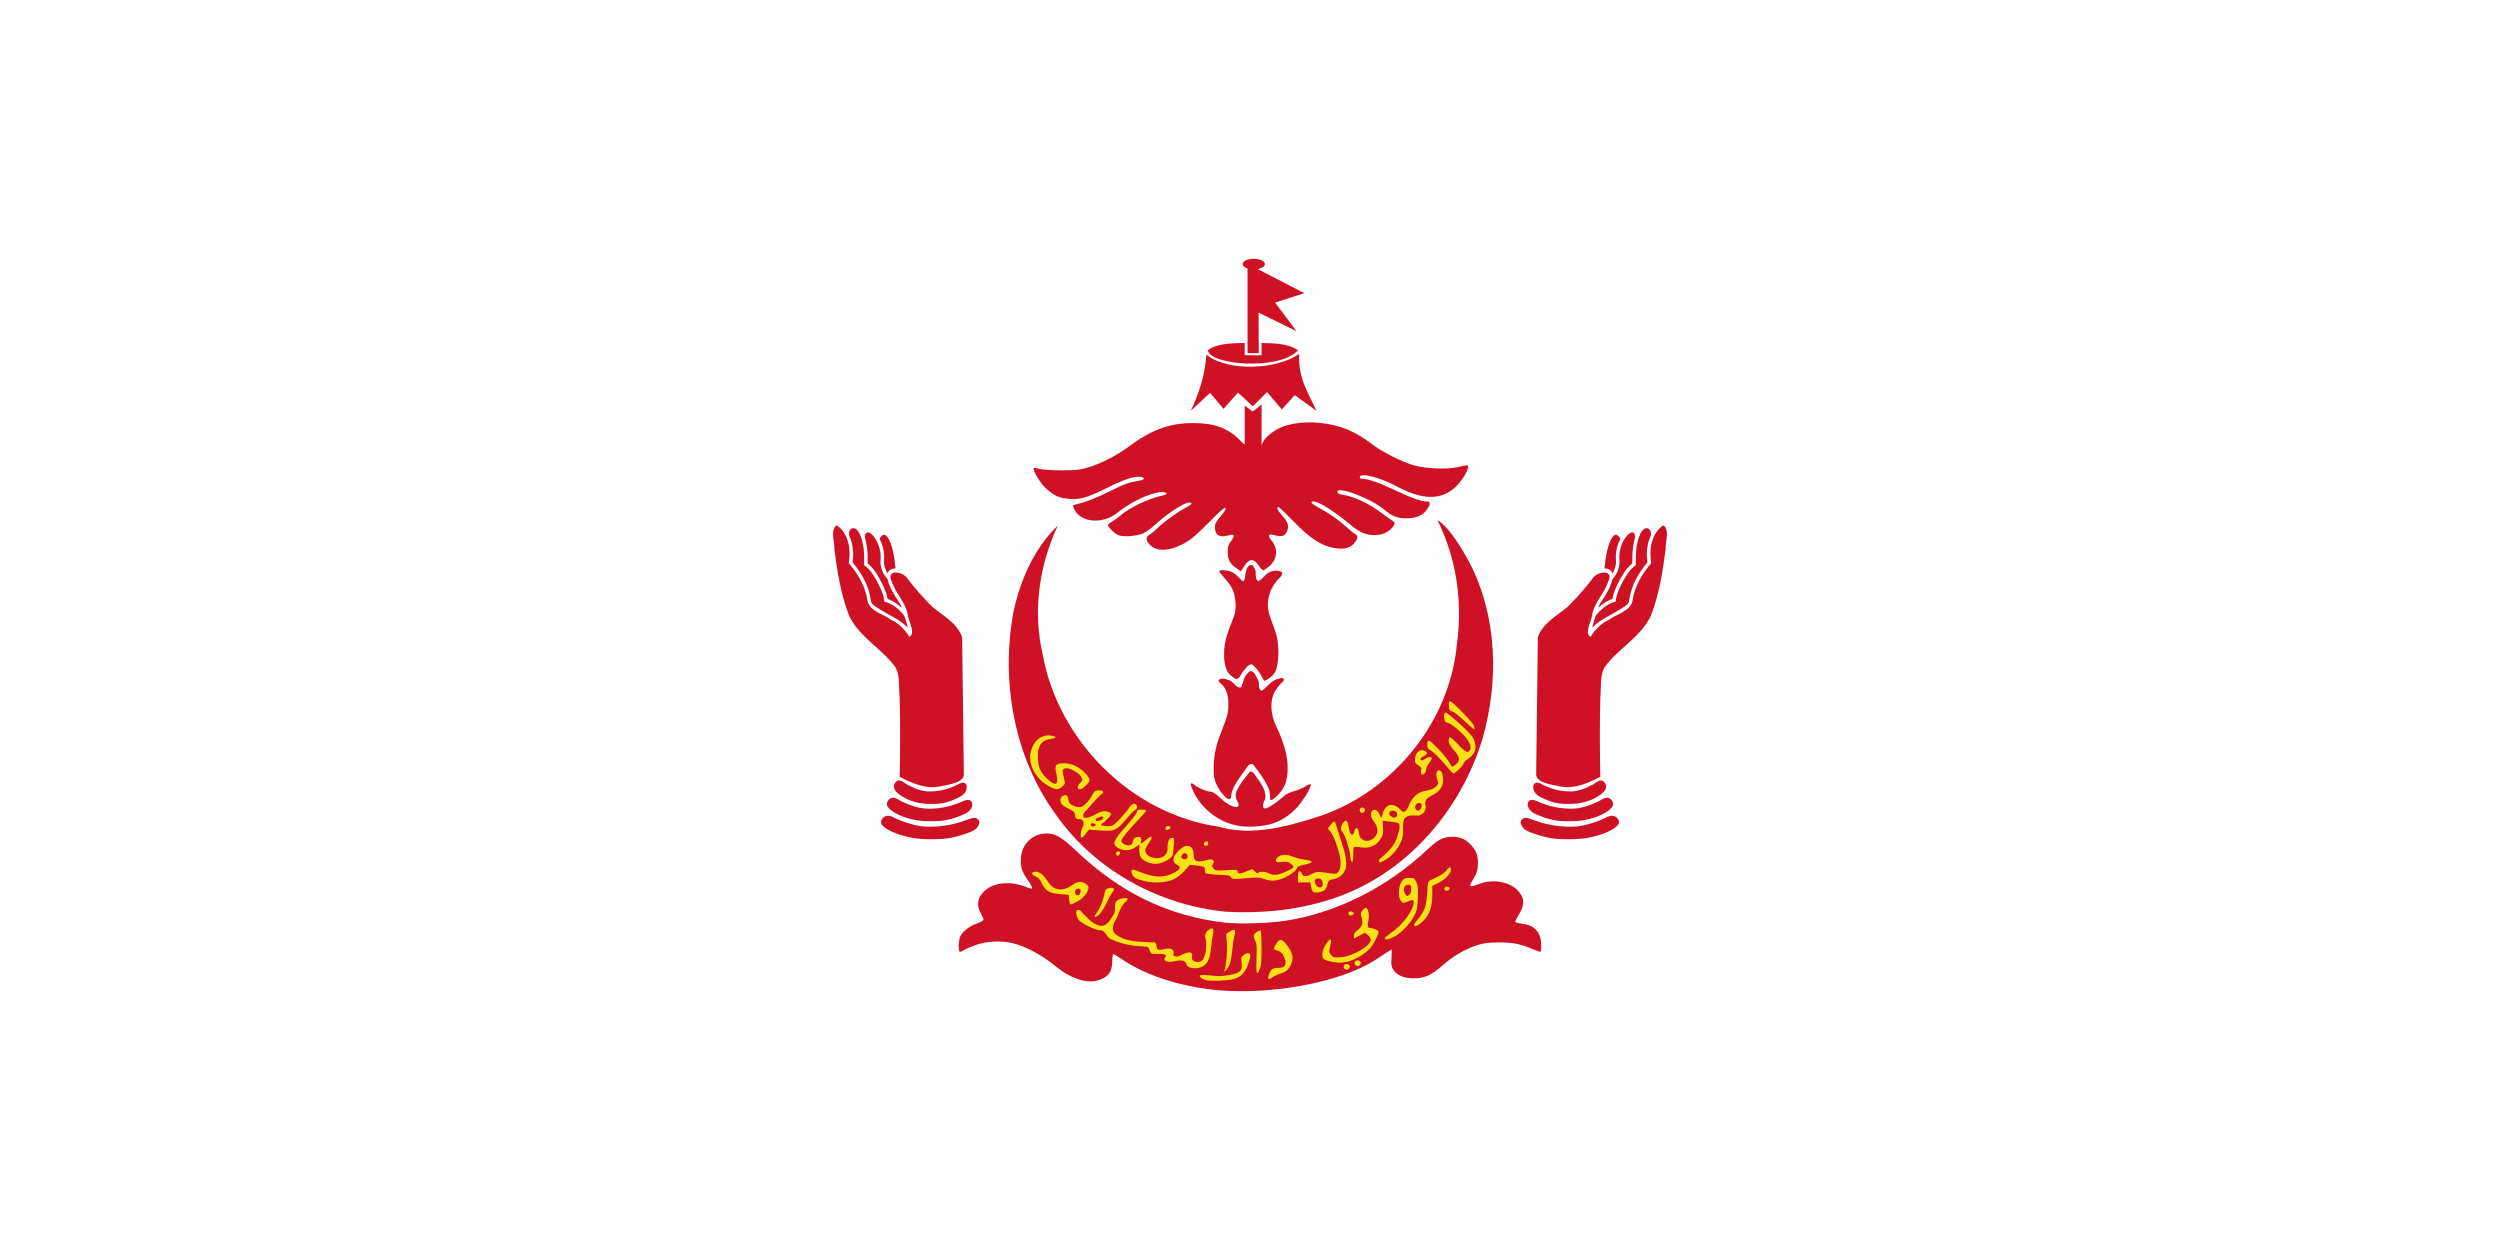 <svg width="400" height="200" viewBox="0 0 400 200" fill="none"
    xmlns="http://www.w3.org/2000/svg">
    <g clip-path="url(#clip0_55_34)">
        <g>
            <path d="M193.261 158.255C187.883 157.542 182.952 155.83 179.527 153.486C178.863 153.03 178.238 152.658 178.141 152.658C178.041 152.658 177.961 153.164 177.961 153.789C177.961 155.558 177.25 156.45 175.461 156.914C173.75 157.358 171.138 156.461 169.022 154.705C166.83 152.886 164.3 151.497 162.158 150.942C160.394 150.48 158.052 150.555 156.361 151.122C155.575 151.386 154.68 151.758 154.369 151.95C154.061 152.142 153.713 152.297 153.602 152.297C153.302 152.297 153.344 150.394 153.658 149.786C154.072 148.989 155.091 148.203 156.28 147.769C156.88 147.55 157.372 147.269 157.372 147.144C157.372 147.019 157.169 146.561 156.922 146.13C156.116 144.719 156.447 143.353 157.852 142.278C159.291 141.178 161.727 140.989 163.88 141.808C164.422 142.014 164.927 142.183 165.002 142.183C165.286 142.183 165.113 141.786 164.333 140.65C163.433 139.333 163.255 138.683 163.366 137.117C163.511 135.133 165.127 133.511 167.108 133.367C168.725 133.25 169.73 133.794 172.116 136.067C179.241 142.861 186.988 146.605 196.025 147.619C198.305 147.875 202.894 147.739 205.586 147.333C213.716 146.108 221.908 142.019 228.305 135.994C230.077 134.325 230.93 133.883 232.383 133.878C233.647 133.872 234.533 134.28 235.438 135.28C236.263 136.197 236.544 137.067 236.455 138.458C236.397 139.35 236.252 139.789 235.722 140.653C234.938 141.928 235.072 142.044 236.622 141.444C238.716 140.628 241.297 141.005 242.688 142.328C243.913 143.492 244.03 144.655 243.077 146.233C242.73 146.811 242.447 147.353 242.447 147.439C242.447 147.597 242.711 147.672 243.983 147.878C245.647 148.144 246.6 149.38 246.6 151.269C246.6 151.836 246.53 152.297 246.444 152.297C246.361 152.297 245.73 152.067 245.044 151.783C243.105 150.983 242.002 150.778 239.736 150.792C238.011 150.803 237.416 150.883 236.213 151.275C234.372 151.878 232.402 153.039 230.797 154.469C229.027 156.047 227.913 156.544 226.191 156.53C224.591 156.514 223.497 156.05 222.919 155.136C222.611 154.647 222.566 154.35 222.641 153.244C222.691 152.525 222.68 151.936 222.622 151.936C222.561 151.936 221.938 152.33 221.236 152.817C219.391 154.083 218.216 154.711 216.105 155.547C209.666 158.094 200.375 159.197 193.261 158.255Z" fill="#CF1126"/>
            <path d="M196.205 145.881C185.488 144.852 175.235 139.27 169 130.42C162.23 121.188 160.097 108.999 162.163 97.854C163.262 92.779 165.477 87.702 169.259 84.089C166.245 90.478 165.227 97.802 166.834 104.725C169.331 118.545 181.011 130.244 194.984 132.268C200.512 133.868 206.23 132.178 211.511 130.464C223.159 126.359 232.033 115.303 233.115 102.942C234.042 96.254 233.015 89.3 230.002 83.244C231.72 84.152 233.888 87.712 235.166 90.107C239.611 98.719 239.814 109.039 237.197 118.229C233.647 129.923 224.707 140.167 212.889 143.891C207.525 145.643 201.821 146.177 196.206 145.881L196.205 145.881Z" fill="#CF1126"/>
            <path d="M142.228 130.528C141.526 130.418 140.751 131.109 141.016 131.832C141.522 132.564 142.395 132.921 143.182 133.271C145.069 134.027 147.121 134.322 149.146 134.273C148.448 134.271 149.386 134.28 149.647 134.273C151.251 134.277 152.846 133.988 154.354 133.445C155.192 133.15 156.26 132.882 156.604 131.955C156.939 131.351 156.331 130.748 155.719 130.869C154.865 131.055 154.068 131.442 153.222 131.662C151.396 132.177 149.473 132.376 147.582 132.221C146.199 132.052 144.859 131.61 143.579 131.07C143.135 130.875 142.719 130.589 142.228 130.528H142.228Z" fill="#CF1126"/>
            <path d="M143.008 127.644C142.298 127.539 141.687 128.355 141.983 129.008C142.528 129.799 143.446 130.22 144.304 130.591C145.795 131.187 147.416 131.437 149.019 131.389C148.41 131.388 149.228 131.397 149.454 131.389C150.819 131.39 152.171 131.122 153.433 130.603C154.203 130.303 155.147 130.013 155.468 129.165C155.717 128.699 155.527 128.021 154.94 127.985C154.404 127.958 153.942 128.299 153.446 128.452C151.645 129.197 149.662 129.513 147.72 129.345C146.51 129.19 145.353 128.743 144.256 128.226C143.843 128.026 143.472 127.716 143.008 127.644Z" fill="#CF1126"/>
            <path d="M143.967 124.88C143.358 124.807 142.939 125.494 143.042 126.042C143.133 126.523 143.565 126.847 143.922 127.142C145.402 128.225 147.278 128.686 149.096 128.625C148.39 128.623 150.043 128.637 149.539 128.623C150.69 128.619 151.827 128.337 152.863 127.839C153.554 127.538 154.366 127.19 154.599 126.401C154.71 126.033 154.78 125.504 154.365 125.298C153.931 125.055 153.5 125.428 153.105 125.58C151.774 126.257 150.292 126.634 148.797 126.627C147.505 126.67 146.288 126.127 145.167 125.541C144.76 125.334 144.425 124.974 143.967 124.88Z" fill="#CF1126"/>
            <path d="M133.758 84.083C132.854 84.989 133.544 86.659 133.496 87.845C133.964 91.5 134.547 95.202 135.911 98.642C137.582 102.004 141.131 103.802 143.282 106.772C144.05 108.204 143.777 109.927 143.939 111.493C144.067 115.761 144.027 120.033 143.952 124.302C145.88 125.269 147.973 126.242 150.19 125.87C151.504 125.556 153.944 125.361 154.217 124.053C154.111 116.692 154.042 109.328 153.944 101.968C153.197 99.712 150.902 98.546 149.186 97.102C147.771 95.704 146.454 94.21 145.245 92.63C144.516 91.403 141.67 90.961 142.7 93.096C143.304 94.945 144.844 96.321 145.23 98.263C145.314 99.328 146.585 101.285 145.501 101.906C144.811 100.734 143.811 99.736 142.533 99.14C141.302 98.222 139.267 97.84 138.822 96.219C138.496 93.919 137.318 91.835 135.798 90.112C136.19 88.046 135.8 85.462 134.014 84.142L133.758 84.083Z" fill="#CF1126"/>
            <path d="M136.511 84.497C135.688 84.63 135.716 85.679 136.097 86.23C136.502 87.421 136.612 88.715 136.393 89.955C137.856 91.668 138.99 93.717 139.331 95.966C139.339 96.811 140.229 97.091 140.806 97.509C142.159 98.371 143.68 98.995 144.885 100.074C145.139 100.345 145.33 100.637 145.151 100.083C144.963 99.376 144.866 98.595 144.312 98.06C143.552 97.243 142.603 96.515 141.497 96.265C141.405 95.123 140.86 94.073 140.358 93.062C139.8 92.096 139.218 91.06 138.263 90.434C138.302 88.74 138.274 86.963 137.545 85.4C137.331 84.998 137.016 84.521 136.512 84.497H136.511Z" fill="#CF1126"/>
            <path d="M138.814 85.172C138.24 85.342 138.35 86.05 138.532 86.482C138.806 87.681 138.849 88.919 138.827 90.144C139.88 90.978 140.539 92.186 141.139 93.363C141.514 94.149 141.871 94.96 142.015 95.826C142.869 96.108 143.617 96.644 144.285 97.236C144.02 96.435 143.43 95.816 143.034 95.085C142.603 94.324 142.191 93.531 142.009 92.67C141.187 91.793 140.734 90.55 140.914 89.35C140.951 88.023 140.522 86.653 139.634 85.653C139.411 85.432 139.144 85.189 138.814 85.172Z" fill="#CF1126"/>
            <path d="M141.433 85.547C141.122 85.602 140.932 85.899 140.765 86.141C140.7 86.383 140.998 86.644 141.045 86.907C141.411 87.826 141.546 88.821 141.438 89.804C141.414 90.499 141.663 91.177 142.017 91.766C142.119 91.332 142.522 91.02 142.958 90.977C143.116 90.949 143.35 91.029 143.257 90.787C143.146 89.458 142.944 88.121 142.479 86.865C142.299 86.417 142.095 85.945 141.706 85.638C141.627 85.582 141.533 85.534 141.433 85.547Z" fill="#CF1126"/>
            <path d="M257.772 130.528C258.474 130.418 259.249 131.109 258.984 131.832C258.478 132.564 257.605 132.921 256.818 133.271C254.931 134.027 252.879 134.322 250.854 134.273C251.552 134.271 250.614 134.28 250.353 134.273C248.749 134.277 247.154 133.988 245.646 133.445C244.808 133.15 243.74 132.882 243.396 131.955C243.061 131.351 243.669 130.748 244.281 130.869C245.135 131.055 245.932 131.442 246.778 131.662C248.604 132.177 250.527 132.376 252.418 132.221C253.801 132.052 255.141 131.61 256.421 131.07C256.865 130.875 257.281 130.589 257.772 130.528H257.772Z" fill="#CF1126"/>
            <path d="M256.992 127.644C257.702 127.539 258.313 128.355 258.017 129.008C257.472 129.799 256.554 130.22 255.696 130.591C254.205 131.187 252.584 131.437 250.981 131.389C251.59 131.388 250.772 131.397 250.546 131.389C249.181 131.39 247.829 131.122 246.567 130.603C245.797 130.303 244.853 130.013 244.532 129.165C244.283 128.699 244.473 128.021 245.06 127.985C245.596 127.958 246.058 128.299 246.554 128.452C248.355 129.197 250.338 129.513 252.28 129.345C253.49 129.19 254.647 128.743 255.744 128.226C256.157 128.026 256.528 127.716 256.992 127.644Z" fill="#CF1126"/>
            <path d="M256.033 124.88C256.642 124.807 257.061 125.494 256.958 126.042C256.867 126.523 256.435 126.847 256.078 127.142C254.598 128.225 252.722 128.686 250.904 128.625C251.61 128.623 249.957 128.637 250.461 128.623C249.31 128.619 248.173 128.337 247.137 127.839C246.446 127.538 245.634 127.19 245.401 126.401C245.29 126.033 245.22 125.504 245.635 125.298C246.069 125.055 246.5 125.428 246.895 125.58C248.226 126.257 249.708 126.634 251.203 126.627C252.495 126.67 253.712 126.127 254.833 125.541C255.24 125.334 255.575 124.974 256.033 124.88Z" fill="#CF1126"/>
            <path d="M266.242 84.083C267.146 84.989 266.456 86.659 266.504 87.845C266.036 91.5 265.453 95.202 264.089 98.642C262.418 102.004 258.869 103.802 256.718 106.772C255.95 108.204 256.223 109.927 256.061 111.493C255.933 115.761 255.973 120.033 256.048 124.302C254.12 125.269 252.027 126.242 249.81 125.87C248.496 125.556 246.056 125.361 245.783 124.053C245.889 116.692 245.958 109.328 246.056 101.968C246.803 99.712 249.098 98.546 250.814 97.102C252.229 95.704 253.546 94.21 254.755 92.63C255.484 91.403 258.33 90.961 257.3 93.096C256.696 94.945 255.156 96.321 254.77 98.263C254.686 99.328 253.415 101.285 254.499 101.906C255.189 100.734 256.189 99.736 257.467 99.14C258.698 98.222 260.733 97.84 261.178 96.219C261.504 93.919 262.682 91.835 264.202 90.112C263.81 88.046 264.2 85.462 265.986 84.142L266.242 84.083Z" fill="#CF1126"/>
            <path d="M263.489 84.497C264.312 84.63 264.284 85.679 263.903 86.23C263.498 87.421 263.388 88.715 263.607 89.955C262.144 91.668 261.01 93.717 260.669 95.966C260.661 96.811 259.771 97.091 259.194 97.509C257.841 98.371 256.32 98.995 255.115 100.074C254.861 100.345 254.67 100.637 254.849 100.083C255.037 99.376 255.134 98.595 255.688 98.06C256.448 97.243 257.397 96.515 258.503 96.265C258.595 95.123 259.14 94.073 259.642 93.062C260.2 92.096 260.782 91.06 261.737 90.434C261.698 88.74 261.726 86.963 262.455 85.4C262.669 84.998 262.984 84.521 263.488 84.497H263.489Z" fill="#CF1126"/>
            <path d="M261.186 85.172C261.76 85.342 261.65 86.05 261.468 86.482C261.194 87.681 261.151 88.919 261.173 90.144C260.12 90.978 259.461 92.186 258.861 93.363C258.486 94.149 258.129 94.96 257.985 95.826C257.131 96.108 256.383 96.644 255.715 97.236C255.98 96.435 256.57 95.816 256.966 95.085C257.397 94.324 257.809 93.531 257.991 92.67C258.813 91.793 259.266 90.55 259.086 89.35C259.049 88.023 259.478 86.653 260.366 85.653C260.589 85.432 260.856 85.189 261.186 85.172Z" fill="#CF1126"/>
            <path d="M258.567 85.547C258.878 85.602 259.068 85.899 259.235 86.141C259.3 86.383 259.002 86.644 258.955 86.907C258.589 87.826 258.454 88.821 258.562 89.804C258.586 90.499 258.337 91.177 257.983 91.766C257.881 91.332 257.478 91.02 257.042 90.977C256.884 90.949 256.65 91.029 256.743 90.787C256.854 89.458 257.056 88.121 257.521 86.865C257.701 86.417 257.905 85.945 258.294 85.638C258.373 85.582 258.467 85.534 258.567 85.547Z" fill="#CF1126"/>
            <path d="M198.798 132.217C195.049 131.86 191.668 129.128 190.512 125.55C190.574 124.934 191.341 125.895 191.704 125.959C192.384 126.337 193.121 126.648 193.904 126.697C194.892 127.121 195.503 128.095 196.446 128.603C196.884 128.944 198.434 129.614 198.146 128.53C197.783 127.963 197.533 127.245 197.846 126.596C198.371 125.443 199.18 124.439 199.993 123.477C200.591 123.277 200.991 124.457 201.419 124.854C202.011 125.765 202.725 126.877 202.376 128.008C202.038 128.427 201.815 129.687 202.721 129.264C203.838 128.772 204.753 127.947 205.68 127.176C206.491 126.609 207.528 126.569 208.378 126.073C208.771 125.973 209.592 125.186 209.763 125.622C209.297 126.869 208.518 127.985 207.685 129.014C206.335 130.556 204.509 131.716 202.466 132.042C201.259 132.264 200.02 132.31 198.798 132.217Z" fill="#CF1126"/>
            <path d="M203.203 127.839C203.285 127.087 203.114 126.319 202.73 125.635C202.14 124.433 201.307 123.366 200.495 122.312C199.729 121.864 199.304 123.328 198.795 123.749C198.001 124.937 197.005 126.153 196.957 127.647C196.51 128.342 195.678 127.081 195.319 126.666C194.633 125.696 194.114 124.549 194.199 123.336C194.118 121.381 194.493 119.436 195.205 117.619C195.742 116.068 196.615 114.562 196.526 112.867C196.589 111.592 196.33 110.185 195.297 109.327C194.314 108.556 195.933 108.392 196.448 108.792C197.328 108.851 197.804 110.305 198.608 109.945C198.928 109.185 198.992 108.279 199.652 107.687C200.301 106.799 200.978 108.063 201.2 108.656C201.657 109.176 201.174 110.463 201.917 110.497C202.808 109.872 203.443 108.824 204.581 108.596C205.043 108.332 205.832 108.56 205.224 109.091C204.381 109.881 203.661 110.869 203.507 112.044C203.249 113.519 203.618 115.014 204.261 116.341C205.496 118.95 206.451 121.896 205.826 124.798C205.537 126.088 204.66 127.2 203.595 127.948C203.461 128.03 203.248 128.024 203.203 127.839Z" fill="#CF1126"/>
            <path d="M201.87 108.231C201.465 107.502 200.974 106.783 200.294 106.287C199.633 106.286 199.225 107.121 198.775 107.558C198.46 108.144 198.077 109.124 197.302 108.358C196.067 107.637 195.849 106.059 195.857 104.758C195.779 102.65 196.628 100.682 197.382 98.762C197.862 97.559 197.744 96.206 197.451 94.974C197.082 93.56 195.947 92.579 195.073 91.476C195.133 91.049 196.25 91.282 196.67 91.363C197.603 91.6 198.161 92.426 198.856 93.009C199.351 92.859 199.149 91.859 199.379 91.389C199.397 90.728 200.277 89.855 200.641 90.802C201.185 91.405 200.624 92.598 201.327 92.973C201.996 92.725 202.327 91.993 202.956 91.662C203.575 91.24 204.45 91.193 205.117 91.524C205.351 92.139 204.383 92.65 204.103 93.184C202.977 94.575 202.582 96.493 203.064 98.216C203.446 99.567 204.123 100.828 204.357 102.225C204.638 103.795 204.629 105.444 204.222 106.992C203.98 107.931 203.166 108.558 202.327 108.948C202.119 108.756 202.01 108.472 201.87 108.231V108.231Z" fill="#CF1126"/>
            <path d="M197.669 90.803C196.736 90.12 196.428 89.467 196.428 88.175C196.428 87.514 196.55 87.156 196.986 86.556C197.628 85.667 197.511 85.386 196.603 85.647C195.142 86.067 194.444 85.683 194.394 84.439C194.372 83.831 194.5 83.572 195.319 82.589C195.975 81.8 196.214 81.386 196.083 81.256C195.955 81.128 195.18 81.8 193.589 83.419C192.319 84.711 190.892 86.031 190.417 86.353C187.683 88.197 185.072 88.483 183.88 87.064C183.269 86.339 183.303 85.931 184.008 85.492C184.333 85.292 184.88 84.831 185.228 84.467C186.047 83.614 188.489 81.853 189.7 81.242C190.683 80.745 190.917 80.408 190.278 80.408C189.45 80.408 186.794 82.136 184.78 83.986C184.189 84.533 183.336 85.142 182.889 85.339C181.883 85.783 179.908 85.947 179.03 85.658C178.411 85.453 177.28 84.386 177.28 84.006C177.28 83.906 177.539 83.683 177.853 83.514C178.167 83.347 178.73 82.939 179.103 82.614C180.714 81.2 183.767 79.745 186.189 79.236C186.958 79.075 186.675 78.686 185.817 78.725C184.153 78.797 180.85 80.344 178.878 81.972C176.567 83.878 173.08 83.697 171.958 81.614C171.764 81.256 171.65 80.919 171.705 80.867C171.758 80.814 172.444 80.608 173.23 80.408C174.08 80.195 175.764 79.497 177.372 78.695C179.903 77.433 180.653 77.164 182.394 76.883C183.178 76.758 183.219 76.375 182.458 76.286C181.478 76.169 179.975 76.661 177.319 77.967C173.908 79.644 172.953 79.933 171.155 79.828C169.517 79.728 168.592 79.308 167.261 78.05C166.392 77.225 165.158 75.131 165.4 74.889C165.458 74.831 165.858 74.889 166.289 75.014C166.767 75.156 168.136 75.25 169.786 75.253C172.094 75.258 172.708 75.197 173.939 74.842C175.997 74.247 178.733 72.856 180.605 71.458C184.186 68.781 187.105 67.706 190.828 67.689C194.264 67.675 196.45 68.469 198.386 70.433C199.042 71.097 199.6 71.528 199.692 71.436C199.778 71.35 199.872 70.189 199.9 68.856C199.9 68.856 200.911 68.758 201.125 69.042C201.125 71.206 201.15 71.375 201.464 71.375C201.669 71.375 201.889 71.164 202.025 70.836C202.319 70.128 203.408 69.158 204.572 68.57C207.086 67.294 211.436 67.256 214.93 68.475C216.403 68.992 218.036 69.914 219.592 71.114C221.153 72.314 224.344 73.919 226.23 74.456C228.139 74.997 231.503 75.133 233.228 74.742C233.939 74.581 234.605 74.447 234.711 74.447C235.347 74.447 234.264 76.567 232.992 77.808C230.667 80.081 227.642 80.07 223.386 77.775C220.733 76.347 217.561 75.567 217.561 76.344C217.561 76.506 217.728 76.614 217.975 76.614C218.897 76.614 220.678 77.233 223.161 78.411C225.847 79.689 227.355 80.228 228.25 80.228C228.9 80.228 228.919 80.631 228.314 81.519C227.672 82.467 226.583 82.936 225.044 82.933C223.575 82.928 222.758 82.606 221.444 81.514C219.247 79.686 213.772 77.647 213.983 78.736C214.025 78.953 214.289 79.086 214.853 79.172C216.758 79.464 218.994 80.531 221.283 82.245C221.989 82.775 222.722 83.297 222.908 83.408C223.222 83.592 223.228 83.647 222.98 84.111C222.569 84.878 221.533 85.472 220.411 85.589C218.958 85.739 217.694 85.306 216.386 84.211C213.625 81.9 211.022 80.228 210.189 80.228C209.508 80.228 209.814 80.603 211.014 81.239C212.592 82.075 214.214 83.206 215.408 84.303C215.972 84.825 216.608 85.342 216.819 85.456C217.319 85.722 217.3 86.114 216.75 86.833C216.189 87.567 215.261 87.889 214.058 87.761C211.658 87.508 209.786 86.35 206.844 83.297C205.694 82.106 204.669 81.131 204.564 81.131C204.172 81.131 204.403 81.661 205.161 82.511C206.1 83.561 206.28 84.153 205.925 85.006C205.611 85.761 205.089 85.936 204.017 85.647C202.919 85.35 202.747 85.62 203.467 86.514C204.539 87.85 204.38 89.486 203.067 90.611C202.658 90.958 202.23 91.245 202.114 91.245C202 91.245 201.711 90.947 201.469 90.583C200.625 89.3 199.883 89.308 199.061 90.606C198.775 91.058 198.533 91.425 198.525 91.422C198.514 91.419 198.128 91.142 197.669 90.803Z" fill="#CF1126"/>
            <path d="M201.853 64.731L200.428 65.858L199.15 64.894V72.6L201.853 72.633V64.731Z" fill="#CF1126"/>
            <path d="M193.025 56.736C192.741 60.378 191.816 62.919 190.53 65.722L193.614 62.864L195.758 65.411L198.08 62.819L200.45 65.008L202.728 62.731L205.094 65.5L207.15 63.222L210.633 65.722C209.369 62.919 207.658 60.544 207.872 56.6C204.497 59.108 196.478 59.561 193.025 56.736Z" fill="#CF1126"/>
            <path d="M199.153 54.878C197.914 54.9 196.608 54.917 195.433 55.147C194.619 55.308 193.88 55.572 193.264 56.008C193.364 58.378 204.653 59.367 207.68 56.053C207.044 55.589 206.266 55.314 205.411 55.147C204.28 54.928 203.03 54.906 201.844 54.886C201.844 55.536 201.85 56.189 201.85 56.842L199.153 56.833V54.878Z" fill="#CF1126"/>
            <path d="M201.361 42.77L199.608 42.783V56.5L201.397 56.508L201.361 42.77Z" fill="#CF1126"/>
            <path d="M201.358 43.122L200.689 49.689L207.444 52.989L204.025 48.417L208.694 46.903L201.358 43.122ZM200.606 41.411C199.581 41.411 198.822 41.794 198.822 42.25C198.822 42.706 199.581 43.092 200.606 43.092C201.631 43.092 202.383 42.706 202.383 42.25C202.383 41.794 201.631 41.411 200.606 41.411Z" fill="#CF1126"/>
            <path d="M197.514 156.617C198.622 156.25 199.253 155.578 199.706 154.283C199.931 153.639 200.084 152.969 200.045 152.794C199.95 152.38 199.472 152.403 198.945 152.842C198.584 153.144 198.539 153.297 198.642 153.914C198.906 155.469 198.353 155.855 195.409 156.172C195.117 156.203 194.272 156.153 193.528 156.061C192.128 155.886 191.628 156.025 192.136 156.447C192.289 156.575 192.678 156.747 193 156.828C193.786 157.03 196.672 156.894 197.514 156.617ZM203.617 156.358C203.784 156.205 204.356 155.942 204.889 155.769C205.6 155.542 205.967 155.297 206.267 154.85C207.131 153.564 206.97 152.455 205.7 150.961C205.011 150.15 204.706 150.172 204.156 151.072C203.681 151.85 203.692 151.9 204.375 152.078C204.734 152.169 205.078 152.433 205.267 152.758C206.011 154.047 205.792 154.844 204.689 154.853C203.689 154.861 203.414 155.003 203.145 155.65C203.003 155.986 202.889 156.344 202.889 156.447C202.889 156.719 203.267 156.672 203.617 156.358ZM201.614 154.903C201.803 154.392 201.87 153.472 201.847 151.597C201.834 150.169 201.778 148.958 201.722 148.903C201.556 148.736 200.734 149.267 200.625 149.608C200.57 149.786 200.661 150.197 200.828 150.519C201.084 151.017 201.117 151.48 201.039 153.428C200.939 155.889 201.1 156.303 201.614 154.903Z" fill="#F7E017"/>
            <path d="M196.914 153.73C197.014 153.272 197.142 152.333 197.201 151.647C197.259 150.961 197.401 150.094 197.512 149.719C197.795 148.758 197.509 148.505 196.751 149.044L196.187 149.447L196.303 150.828C196.412 152.072 196.214 154.392 195.928 155.292C195.851 155.53 195.962 155.469 196.276 155.103C196.528 154.808 196.817 154.189 196.914 153.73ZM192.745 154.4C193.759 153.551 193.643 152.103 193.867 150.922C193.844 150.137 194.368 149.197 194.03 148.51C193.082 148.684 192.498 149.581 192.983 150.475C193.024 151.514 192.987 152.644 192.453 153.562C192.017 154.163 190.636 154.013 190.699 153.162C191.046 151.883 189.513 152.505 188.914 152.841C188.451 153.163 187.475 153.187 187.814 152.38C187.59 151.307 186.209 151.978 185.458 151.974C184.749 151.961 185.4 150.537 184.382 150.787C182.492 150.638 180.404 150.804 178.768 149.662C177.81 149.201 177.952 148.049 178.451 147.304C179.047 146.286 179.217 145.012 180.162 144.222C181.098 143.325 179.279 143.704 178.87 144.006C177.958 144.505 178.805 145.79 178.059 146.503C177.623 147.242 177.049 148.263 176.039 148.123C174.584 147.847 173.745 146.493 172.701 145.586C171.807 145.407 172.31 147.036 172.772 147.379C173.685 148.063 174.752 148.561 175.853 148.856C176.948 148.681 176.984 150.115 177.921 150.34C179.639 151.141 181.555 151.381 183.43 151.479C184.166 151.54 183.752 152.852 184.72 152.593C185.261 152.733 186.484 152.391 186.545 153.02C185.725 153.994 187.332 153.972 187.927 153.798C188.689 153.681 189.662 153.39 189.863 154.435C190.499 155.105 191.667 155.006 192.441 154.622C192.55 154.559 192.652 154.485 192.745 154.4L192.745 154.4Z" fill="#F7E017"/>
            <path d="M176.144 145.992C176.453 145.6 176.914 144.808 177.169 144.231C177.422 143.65 177.803 142.992 178.011 142.767C178.5 142.239 178.228 141.914 177.439 142.089C177.022 142.181 176.853 142.333 176.783 142.695C176.547 143.872 176.119 145.078 175.739 145.639C175.05 146.656 175.033 146.697 175.316 146.697C175.464 146.697 175.836 146.381 176.144 145.992ZM165.739 139.469C164.961 139.469 164.928 139.961 165.686 140.225C166.053 140.353 166.364 140.661 166.614 141.164C167.353 142.633 167.786 142.895 169.747 143.064L171.005 143.178L171.066 143.942C171.097 144.364 171.197 144.714 171.294 144.714C171.391 144.714 171.878 144.503 172.369 144.253C173.291 143.786 174.166 142.697 174.166 142.022C174.166 141.581 173.43 141.103 172.761 141.103C172.464 141.103 171.897 141.342 171.45 141.667C170.05 142.681 168.553 142.475 167.733 141.156C167.061 140.067 166.358 139.469 165.739 139.469ZM172.533 142.178C172.905 142.178 172.997 142.453 172.794 142.978C172.655 143.339 172.203 143.35 172.066 142.995C171.905 142.575 172.13 142.178 172.533 142.178ZM225.233 140.47C224.725 140.489 224.575 140.6 224.253 141.078C223.725 141.861 223.672 143.558 224.158 144.158C224.461 144.531 224.505 144.539 225.147 144.272C226.041 143.897 226.191 143.911 226.189 144.392C226.183 145.619 224.422 147.986 222.578 149.245C222.08 149.583 221.636 149.961 221.589 150.086C221.455 150.436 222.139 150.358 222.978 149.931C224.122 149.347 225.625 147.814 226.241 146.606C226.73 145.642 226.8 145.314 226.858 143.628C226.911 142.075 226.869 141.62 226.605 141.103C226.311 140.522 226.216 140.47 225.478 140.47C225.389 140.47 225.308 140.467 225.233 140.47ZM225.294 141.553C225.678 141.553 225.744 141.639 225.789 142.189C225.828 142.645 225.747 142.922 225.494 143.15C225.15 143.461 225.122 143.458 224.816 142.995C224.389 142.339 224.653 141.553 225.294 141.553ZM216.861 153.408C218.486 152.608 219.444 151.708 220.061 150.406C220.353 149.786 220.591 149.203 220.591 149.103C220.591 148.878 219.791 148.506 219.311 148.506C218.833 148.506 218.736 148.175 218.941 147.261C219.141 146.37 218.9 145.253 218.508 145.253C218.366 145.253 218.116 145.461 217.95 145.714C217.694 146.106 217.68 146.272 217.869 146.842C218.147 147.686 217.928 148.317 217.172 148.856C216.814 149.111 216.616 149.406 216.616 149.692C216.616 149.933 216.647 150.131 216.683 150.131C216.722 150.131 217.116 149.925 217.561 149.678L218.372 149.225L218.85 149.6C219.111 149.806 219.328 150.142 219.328 150.347C219.328 151.336 216.508 152.997 214.572 153.153C213.541 153.236 213.366 153.2 213.008 152.844C212.716 152.553 212.633 152.308 212.705 151.964C212.761 151.7 212.861 151.219 212.928 150.897C213.105 150.036 212.736 150.153 212.097 151.158C211.572 151.989 211.416 152.875 211.711 153.342C211.953 153.722 213.558 154.086 214.694 154.017C215.408 153.975 216.114 153.775 216.861 153.408ZM227.705 147.358C228.728 146.339 229.161 145.097 229.166 143.178L229.169 141.736L230.014 141.336C231.111 140.814 232.15 139.775 232.15 139.197C232.15 138.603 231.886 138.633 231.408 139.281C231.061 139.75 230.597 140.033 228.9 140.814C228.472 141.011 228.444 141.117 228.347 142.911C228.233 144.981 227.953 145.756 226.797 147.17C226.089 148.031 226.064 148.145 226.555 148.145C226.758 148.145 227.275 147.792 227.705 147.358ZM216.572 146.203C216.669 145.906 216.105 145.694 215.861 145.936C215.758 146.039 215.73 146.217 215.8 146.331C215.961 146.589 216.472 146.503 216.572 146.203ZM231.925 142.228C232.025 141.931 231.458 141.719 231.216 141.961C231.111 142.067 231.083 142.244 231.153 142.358C231.314 142.617 231.825 142.531 231.925 142.228ZM213.447 131.467C213.05 131.656 212.844 132.085 212.568 132.412C212.369 132.547 212.528 132.673 212.643 132.801C213.343 133.555 213.64 134.575 213.973 135.525C214.3 136.647 214.712 137.853 214.369 139.022C214.235 139.47 213.883 139.933 213.357 139.784C212.515 139.732 211.687 139.509 210.843 139.518C210.091 139.556 209.51 140.24 208.742 140.166C208.251 140.198 208.272 139.161 207.816 139.438C207.59 139.979 207.701 140.583 207.674 141.155C207.759 141.236 207.998 141.165 208.141 141.189H209.654C209.761 141.711 209.747 142.31 210.122 142.726C210.647 142.912 211.238 142.751 211.737 142.547C212.271 142.298 212.343 141.655 212.494 141.154C212.655 140.615 213.36 140.756 213.776 140.545C214.794 140.248 215.461 139.19 215.402 138.149C215.336 136.559 214.729 135.064 214.269 133.56C214.038 132.897 213.878 132.205 213.609 131.558C213.578 131.503 213.513 131.456 213.447 131.467ZM210.928 140.556C211.493 140.519 211.739 141.214 211.619 141.675C211.408 142.301 210.637 141.9 210.481 141.448C210.195 141.045 210.372 140.503 210.928 140.556Z" fill="#F7E017"/>
            <path d="M189.983 135.339C189.731 135.333 189.447 135.428 189.167 135.625C187.692 136.658 187.314 137.881 188.317 138.358C189.053 138.711 188.867 139.125 187.708 139.706C186.05 140.533 184.586 140.431 181.806 139.281C181.122 138.997 180.944 139.106 181.103 139.731C181.256 140.344 181.817 140.681 183.211 140.997C184.711 141.342 186.525 141.231 187.692 140.728C188.261 140.483 188.936 139.969 189.506 139.35L190.408 138.358L191.458 138.489C192.753 138.647 192.778 138.661 192.778 139.281C192.778 139.772 192.806 139.783 193.994 139.894C194.664 139.958 195.544 140.017 195.956 140.017C196.481 140.019 196.778 140.111 196.953 140.356C197.186 140.681 197.325 140.697 199.281 140.522C201.108 140.356 201.467 140.369 202.292 140.65C202.878 140.85 203.522 140.931 204.011 140.878C205.411 140.719 207.342 139.575 207.622 138.733C207.656 138.631 208.164 138.45 208.75 138.333C210.164 138.05 210.225 137.742 208.906 137.578C208.333 137.506 207.475 137.297 206.997 137.108C206.517 136.919 205.861 136.761 205.539 136.761C204.828 136.761 204.158 137.206 204.158 137.664C204.158 137.964 204.264 137.994 205.106 137.908C205.897 137.828 206.128 137.872 206.544 138.203C206.819 138.419 207.003 138.675 206.944 138.767C206.758 139.069 205.106 139.822 204.375 139.939C203.886 140.017 203.492 139.964 203.108 139.767C202.467 139.433 201.522 139.383 201.344 139.669C201.269 139.794 201.067 139.714 200.789 139.453L200.356 139.044L199.375 139.453C198.378 139.867 198.011 139.85 198.011 139.375C198.011 139.158 197.719 139.133 196.25 139.228C194.631 139.333 194.461 139.306 194.158 138.967C193.878 138.656 193.872 138.547 194.072 138.228C194.256 137.933 194.256 137.806 194.081 137.631C193.906 137.456 193.678 137.458 193.039 137.631C191.428 138.061 190.972 137.819 190.972 136.561C190.972 135.806 190.539 135.347 189.983 135.339ZM189.583 136.494C189.669 136.494 189.742 136.547 189.853 136.658C189.994 136.8 190.069 137.047 190.008 137.206C189.864 137.581 189.181 137.567 189.036 137.189C188.967 137.006 189.056 136.8 189.261 136.65C189.406 136.544 189.497 136.492 189.583 136.494Z" fill="#F7E017"/>
            <path d="M186.695 137.667C187.676 137.045 187.653 137.092 187.795 135.364C187.892 134.145 187.876 134.053 187.545 134.053C187.064 134.053 186.814 134.581 186.814 135.586C186.814 136.231 186.714 136.52 186.37 136.861C185.553 137.678 183.526 137.306 183.27 136.292C183.184 135.945 183.295 135.631 183.72 135.028C184.606 133.77 184.406 133.461 183.32 134.417C182.573 135.07 182.439 135.089 182.581 134.525C182.712 134.006 182.439 133.8 181.831 133.953C181.52 134.031 181.351 134.225 181.276 134.603C181.203 134.972 181.034 135.178 180.739 135.25C180.248 135.375 179.409 134.908 179.409 134.511C179.409 134.217 180.664 132.683 182.276 131.011C182.884 130.378 183.381 129.789 183.381 129.7C183.381 129.611 183.056 129.539 182.659 129.539C182.078 129.539 181.937 129.603 181.937 129.872C181.937 130.056 181.126 131.12 180.131 132.239C178.059 134.572 177.887 135.058 178.912 135.681C179.737 136.186 180.795 136.147 181.626 135.583L182.298 135.125V135.956C182.298 137.017 182.509 137.397 183.342 137.839C184.389 138.392 185.656 138.325 186.695 137.667ZM230.184 123.247C229.415 123.706 230.017 124.671 230.133 125.311C229.819 126.185 228.697 126.42 227.878 126.582C226.719 126.775 225.898 127.744 225.456 128.775C225.218 129.444 224.641 130.481 224.012 129.463C223.466 128.909 222.461 128.47 221.815 129.116C221.325 129.584 221.2 130.271 221.017 130.895C220.728 130.415 220.598 129.701 219.984 129.55C219.004 129.688 219.358 130.923 219.819 131.433C220.238 132.026 220.64 132.81 220.229 133.515C219.868 134.363 218.616 134.935 217.88 134.21C217.194 133.847 217.653 132.552 216.976 132.481C216.642 132.723 216.614 134.077 216.079 133.343C215.693 132.716 215.898 131.856 215.425 131.292C214.867 131.361 214.418 132.323 214.603 132.839C215.348 133.844 215.655 135.105 215.945 136.302C216.126 136.782 215.919 137.754 216.368 137.944C216.679 137.172 216.39 136.297 216.634 135.518C217.362 135.426 218.171 135.758 218.933 135.581C220.024 135.44 220.868 134.519 221.251 133.538C221.366 132.801 221.229 132.053 221.208 131.311C222.07 131.445 222.966 131.442 223.795 131.723C224.206 132.353 223.665 133.236 223.551 133.925C223.118 135.328 222.019 136.347 220.949 137.285C220.502 137.55 220.442 138.251 221.103 137.874C222.54 137.259 223.611 135.958 224.227 134.549C224.677 133.465 224.315 132.258 224.609 131.15C225.043 130.317 226.087 130.493 226.86 130.495C227.66 130.465 228.342 129.533 228.075 128.756C227.821 127.854 228.775 127.42 229.427 127.097C230.291 126.661 230.954 125.775 230.887 124.775C230.851 124.264 230.877 123.294 230.184 123.248V123.247ZM227.12 128.456C228.046 128.702 226.952 130.47 226.46 129.35C226.309 128.922 226.668 128.44 227.12 128.456ZM222.823 129.722C224.028 129.652 223.595 131.411 222.577 130.613C222.049 130.347 222.223 129.69 222.823 129.722ZM179.195 136.522C179.228 136.347 179.139 136.222 178.981 136.222C178.645 136.222 178.442 136.517 178.601 136.772C178.764 137.036 179.126 136.886 179.195 136.522ZM193.317 134.945C193.317 134.686 193.22 134.589 193.003 134.631C192.531 134.72 192.478 135.32 192.942 135.32C193.201 135.32 193.317 135.203 193.317 134.945ZM175.842 126.467C175.279 126.351 174.924 126.828 174.731 127.283C174.31 127.991 173.795 128.716 173.039 129.091C172.495 129.242 171.901 129.035 171.433 128.755C170.873 128.476 171 127.803 170.76 127.338C170.356 127.02 169.638 127.475 169.654 127.969C169.609 128.631 170.229 129.014 170.744 129.271C171.181 129.539 171.815 129.688 171.99 130.23C171.978 130.691 172.163 131.218 172.724 131.04C173.352 131.03 173.515 131.794 173.261 132.253C173.003 132.77 172.829 133.376 172.953 133.952C173.253 134.205 173.559 133.527 173.776 133.333L174.219 132.743C175.33 132.803 176.439 132.945 177.553 132.905C178.344 132.891 179.019 132.402 179.522 131.829C180.234 131.084 180.819 130.21 181.633 129.567C182.211 129.426 181.9 128.336 181.296 128.65C180.751 128.855 180.579 129.47 180.202 129.863C179.559 130.641 178.903 131.431 178.093 132.041C177.503 132.286 176.823 132.179 176.217 132.041C175.964 131.82 176.719 131.64 176.824 131.394C177.172 131.047 177.585 130.717 177.787 130.26C177.594 129.84 177.004 129.805 176.589 129.797C175.565 129.92 174.783 130.779 173.749 130.86C172.964 130.888 173.373 130.038 173.726 129.748C174.419 128.926 175.167 128.152 175.889 127.357C176.094 127.11 176.836 126.876 176.361 126.529C176.196 126.469 176.016 126.469 175.842 126.467ZM176.346 130.625C176.862 130.915 176.016 131.391 175.66 131.326C175.193 131.466 175.184 130.989 175.599 130.894C175.833 130.773 176.079 130.646 176.346 130.625H176.346ZM174.757 131.71C175.051 131.704 175.667 131.986 175.089 132.167C174.686 132.479 174.231 131.85 174.757 131.71H174.757Z" fill="#F7E017"/>
            <path d="M187.264 132.428C187.264 132.036 186.561 132.092 186.483 132.489C186.433 132.744 186.514 132.806 186.842 132.758C187.075 132.725 187.264 132.578 187.264 132.428ZM218.389 129.672C218.461 129.297 217.939 129.047 217.664 129.322C217.389 129.597 217.642 130.119 218.014 130.047C218.186 130.014 218.356 129.844 218.389 129.672ZM169.95 125.858C170.439 125.439 170.445 125.411 170.233 124.489C169.933 123.197 169.953 123.058 170.445 122.936C171.067 122.778 172.647 123.625 172.997 124.303C173.27 124.828 173.261 124.864 172.8 125.292C172.303 125.75 172.306 126.286 172.803 126.286C173.214 126.286 174.35 125.211 174.35 124.825C174.35 124.289 173.089 123.022 172.092 122.558C171.475 122.269 170.858 122.136 170.145 122.133C168.867 122.133 168.695 122.408 169.039 123.894C169.445 125.636 168.895 125.872 167.492 124.558C166.45 123.583 166.039 122.569 166.045 120.972C166.047 119.258 166.703 118.411 168.181 118.211C169.161 118.081 169.136 117.85 168.128 117.7C166.656 117.478 165.411 118.461 164.939 120.217C164.414 122.164 165.617 124.536 167.745 125.758C168.858 126.397 169.303 126.417 169.95 125.858ZM227.961 123.722C228.081 123.603 228.178 123.333 228.178 123.125C228.178 122.917 228.381 122.469 228.628 122.133C228.878 121.797 229.081 121.453 229.081 121.369C229.081 121.028 228.517 121.039 228.072 121.392C227.617 121.747 227.275 121.756 227.275 121.408C227.275 121.322 227.492 121.144 227.758 121.014C228.42 120.692 228.475 120.372 227.917 120.117C227.2 119.792 226.481 120.386 226.406 121.367C226.358 122.022 226.411 122.136 226.917 122.433C227.378 122.706 227.464 122.85 227.386 123.239C227.253 123.914 227.533 124.15 227.961 123.722ZM233.414 123.106C233.814 122.747 234.139 122.339 234.139 122.203C234.139 122.067 234.483 121.706 234.906 121.403C236.103 120.542 236.367 119.672 235.831 118.336C235.622 117.811 234.967 117.086 233.542 115.803C232.447 114.814 231.439 114.006 231.308 114.006C230.92 114.006 230.989 115.436 231.383 115.561C232.095 115.789 232.525 116.081 233.645 117.089C234.945 118.264 235.545 119.361 235.217 119.972C234.903 120.564 234.486 120.381 233.339 119.15C232.736 118.503 232.139 117.975 232.017 117.975C231.883 117.978 231.789 118.211 231.789 118.539C231.789 118.95 232.008 119.342 232.603 120.003C233.572 121.081 233.667 121.728 232.939 122.3C232.678 122.506 232.408 122.675 232.342 122.675C232.278 122.675 232.064 122.353 231.87 121.961C231.464 121.139 228.983 118.519 228.611 118.519C228.442 118.519 228.358 118.731 228.358 119.147C228.358 119.65 228.458 119.828 228.858 120.033C229.35 120.289 230.567 121.514 231.789 122.992C232.139 123.414 232.483 123.756 232.558 123.758C232.631 123.758 233.017 123.464 233.414 123.106ZM235.847 116.142C235.686 115.622 232.358 112.197 232.017 112.197C231.839 112.197 231.783 112.408 231.825 112.953C231.872 113.614 231.945 113.728 232.4 113.847C232.683 113.922 233.561 114.611 234.347 115.375C235.131 116.139 235.82 116.719 235.875 116.661C235.931 116.606 235.92 116.372 235.847 116.142ZM215.972 154.692C215.972 154.812 215.92 154.927 215.827 155.012C215.735 155.097 215.609 155.145 215.478 155.145C215.347 155.145 215.221 155.097 215.128 155.012C215.035 154.927 214.983 154.812 214.983 154.692C214.983 154.571 215.035 154.456 215.128 154.371C215.221 154.286 215.347 154.238 215.478 154.238C215.609 154.238 215.735 154.286 215.827 154.371C215.92 154.456 215.972 154.571 215.972 154.692ZM217.72 154.108C217.72 154.229 217.667 154.344 217.575 154.429C217.482 154.514 217.356 154.562 217.225 154.562C217.094 154.562 216.968 154.514 216.875 154.429C216.783 154.344 216.73 154.229 216.73 154.108C216.73 153.988 216.783 153.873 216.875 153.788C216.968 153.703 217.094 153.655 217.225 153.655C217.356 153.655 217.482 153.703 217.575 153.788C217.667 153.873 217.72 153.988 217.72 154.108Z" fill="#F7E017"/>
        </g>
    </g>
    <defs>
        <clipPath id="clip0_55_34">
            <rect width="400" height="200" fill="white"/>
        </clipPath>
    </defs>
</svg>

